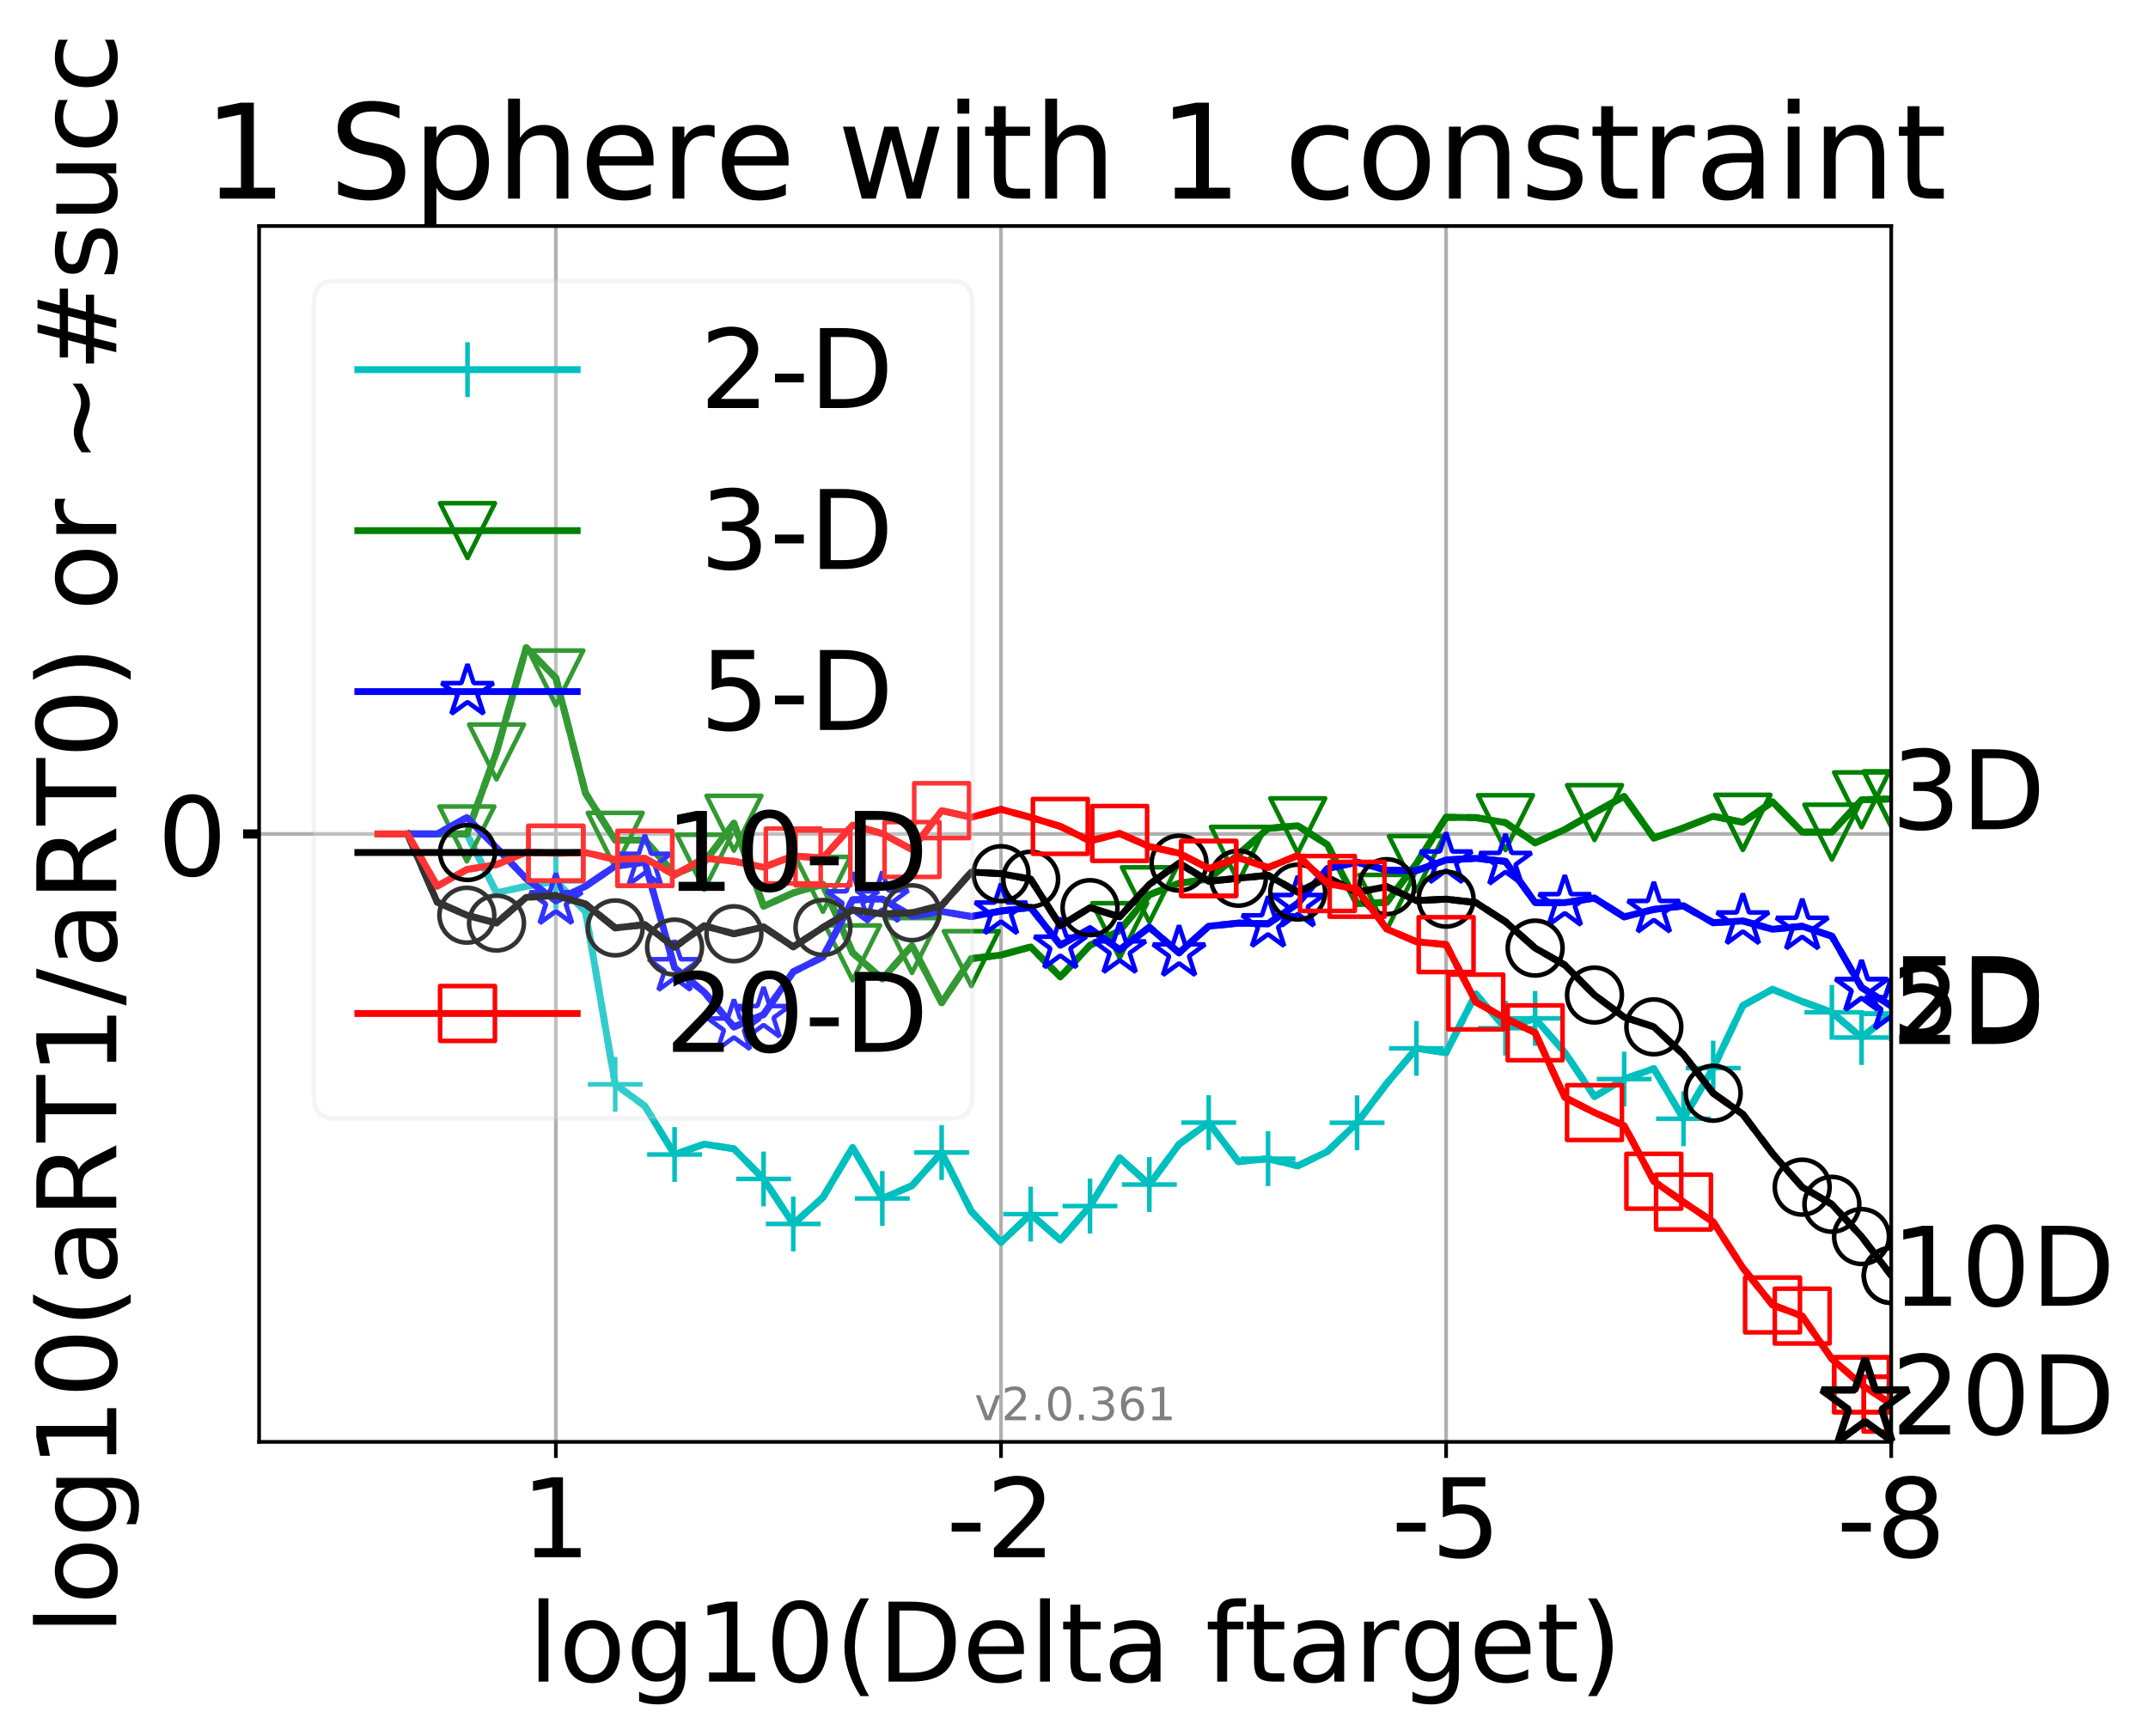 <?xml version="1.0" encoding="utf-8" standalone="no"?>
<!DOCTYPE svg PUBLIC "-//W3C//DTD SVG 1.1//EN"
  "http://www.w3.org/Graphics/SVG/1.1/DTD/svg11.dtd">
<!-- Created with matplotlib (http://matplotlib.org/) -->
<svg height="380pt" version="1.1" viewBox="0 0 470 380" width="470pt" xmlns="http://www.w3.org/2000/svg" xmlns:xlink="http://www.w3.org/1999/xlink">
 <defs>
  <style type="text/css">
*{stroke-linecap:butt;stroke-linejoin:round;}
  </style>
 </defs>
 <g id="figure_1">
  <g id="patch_1">
   <path d="M 0 380.235 
L 470.038 380.235 
L 470.038 0 
L 0 0 
z
" style="fill:#ffffff;"/>
  </g>
  <g id="axes_1">
   <g id="patch_2">
    <path d="M 56.697 315.58 
L 413.817 315.58 
L 413.817 49.468 
L 56.697 49.468 
z
" style="fill:#ffffff;"/>
   </g>
   <g id="matplotlib.axis_1">
    <g id="xtick_1">
     <g id="line2d_1">
      <path clip-path="url(#p7c7f9d901c)" d="M 413.817 315.58 
L 413.817 49.468 
" style="fill:none;stroke:#b0b0b0;stroke-linecap:square;stroke-width:0.8;"/>
     </g>
     <g id="line2d_2">
      <defs>
       <path d="M 0 0 
L 0 3.5 
" id="md291ade075" style="stroke:#000000;stroke-width:0.8;"/>
      </defs>
      <g>
       <use style="stroke:#000000;stroke-width:0.8;" x="413.817" xlink:href="#md291ade075" y="315.58"/>
      </g>
     </g>
     <g id="text_1">
      <!-- -8 -->
      <defs>
       <path d="M 4.891 31.391 
L 31.203 31.391 
L 31.203 23.391 
L 4.891 23.391 
z
" id="DejaVuSans-2d"/>
       <path d="M 31.781 34.625 
Q 24.75 34.625 20.719 30.859 
Q 16.703 27.094 16.703 20.516 
Q 16.703 13.922 20.719 10.156 
Q 24.75 6.391 31.781 6.391 
Q 38.812 6.391 42.859 10.172 
Q 46.922 13.969 46.922 20.516 
Q 46.922 27.094 42.891 30.859 
Q 38.875 34.625 31.781 34.625 
z
M 21.922 38.812 
Q 15.578 40.375 12.031 44.719 
Q 8.5 49.078 8.5 55.328 
Q 8.5 64.062 14.719 69.141 
Q 20.953 74.219 31.781 74.219 
Q 42.672 74.219 48.875 69.141 
Q 55.078 64.062 55.078 55.328 
Q 55.078 49.078 51.531 44.719 
Q 48 40.375 41.703 38.812 
Q 48.828 37.156 52.797 32.312 
Q 56.781 27.484 56.781 20.516 
Q 56.781 9.906 50.312 4.234 
Q 43.844 -1.422 31.781 -1.422 
Q 19.734 -1.422 13.25 4.234 
Q 6.781 9.906 6.781 20.516 
Q 6.781 27.484 10.781 32.312 
Q 14.797 37.156 21.922 38.812 
z
M 18.312 54.391 
Q 18.312 48.734 21.844 45.562 
Q 25.391 42.391 31.781 42.391 
Q 38.141 42.391 41.719 45.562 
Q 45.312 48.734 45.312 54.391 
Q 45.312 60.062 41.719 63.234 
Q 38.141 66.406 31.781 66.406 
Q 25.391 66.406 21.844 63.234 
Q 18.312 60.062 18.312 54.391 
z
" id="DejaVuSans-38"/>
      </defs>
      <g transform="translate(401.853 340.816)scale(0.24 -0.24)">
       <use xlink:href="#DejaVuSans-2d"/>
       <use x="36.084" xlink:href="#DejaVuSans-38"/>
      </g>
     </g>
    </g>
    <g id="xtick_2">
     <g id="line2d_3">
      <path clip-path="url(#p7c7f9d901c)" d="M 316.421 315.58 
L 316.421 49.468 
" style="fill:none;stroke:#b0b0b0;stroke-linecap:square;stroke-width:0.8;"/>
     </g>
     <g id="line2d_4">
      <g>
       <use style="stroke:#000000;stroke-width:0.8;" x="316.421" xlink:href="#md291ade075" y="315.58"/>
      </g>
     </g>
     <g id="text_2">
      <!-- -5 -->
      <defs>
       <path d="M 10.797 72.906 
L 49.516 72.906 
L 49.516 64.594 
L 19.828 64.594 
L 19.828 46.734 
Q 21.969 47.469 24.109 47.828 
Q 26.266 48.188 28.422 48.188 
Q 40.625 48.188 47.75 41.5 
Q 54.891 34.812 54.891 23.391 
Q 54.891 11.625 47.562 5.094 
Q 40.234 -1.422 26.906 -1.422 
Q 22.312 -1.422 17.547 -0.641 
Q 12.797 0.141 7.719 1.703 
L 7.719 11.625 
Q 12.109 9.234 16.797 8.062 
Q 21.484 6.891 26.703 6.891 
Q 35.156 6.891 40.078 11.328 
Q 45.016 15.766 45.016 23.391 
Q 45.016 31 40.078 35.438 
Q 35.156 39.891 26.703 39.891 
Q 22.75 39.891 18.812 39.016 
Q 14.891 38.141 10.797 36.281 
z
" id="DejaVuSans-35"/>
      </defs>
      <g transform="translate(304.457 340.816)scale(0.24 -0.24)">
       <use xlink:href="#DejaVuSans-2d"/>
       <use x="36.084" xlink:href="#DejaVuSans-35"/>
      </g>
     </g>
    </g>
    <g id="xtick_3">
     <g id="line2d_5">
      <path clip-path="url(#p7c7f9d901c)" d="M 219.025 315.58 
L 219.025 49.468 
" style="fill:none;stroke:#b0b0b0;stroke-linecap:square;stroke-width:0.8;"/>
     </g>
     <g id="line2d_6">
      <g>
       <use style="stroke:#000000;stroke-width:0.8;" x="219.025" xlink:href="#md291ade075" y="315.58"/>
      </g>
     </g>
     <g id="text_3">
      <!-- -2 -->
      <defs>
       <path d="M 19.188 8.297 
L 53.609 8.297 
L 53.609 0 
L 7.328 0 
L 7.328 8.297 
Q 12.938 14.109 22.625 23.891 
Q 32.328 33.688 34.812 36.531 
Q 39.547 41.844 41.422 45.531 
Q 43.312 49.219 43.312 52.781 
Q 43.312 58.594 39.234 62.25 
Q 35.156 65.922 28.609 65.922 
Q 23.969 65.922 18.812 64.312 
Q 13.672 62.703 7.812 59.422 
L 7.812 69.391 
Q 13.766 71.781 18.938 73 
Q 24.125 74.219 28.422 74.219 
Q 39.75 74.219 46.484 68.547 
Q 53.219 62.891 53.219 53.422 
Q 53.219 48.922 51.531 44.891 
Q 49.859 40.875 45.406 35.406 
Q 44.188 33.984 37.641 27.219 
Q 31.109 20.453 19.188 8.297 
z
" id="DejaVuSans-32"/>
      </defs>
      <g transform="translate(207.06 340.816)scale(0.24 -0.24)">
       <use xlink:href="#DejaVuSans-2d"/>
       <use x="36.084" xlink:href="#DejaVuSans-32"/>
      </g>
     </g>
    </g>
    <g id="xtick_4">
     <g id="line2d_7">
      <path clip-path="url(#p7c7f9d901c)" d="M 121.628 315.58 
L 121.628 49.468 
" style="fill:none;stroke:#b0b0b0;stroke-linecap:square;stroke-width:0.8;"/>
     </g>
     <g id="line2d_8">
      <g>
       <use style="stroke:#000000;stroke-width:0.8;" x="121.628" xlink:href="#md291ade075" y="315.58"/>
      </g>
     </g>
     <g id="text_4">
      <!-- 1 -->
      <defs>
       <path d="M 12.406 8.297 
L 28.516 8.297 
L 28.516 63.922 
L 10.984 60.406 
L 10.984 69.391 
L 28.422 72.906 
L 38.281 72.906 
L 38.281 8.297 
L 54.391 8.297 
L 54.391 0 
L 12.406 0 
z
" id="DejaVuSans-31"/>
      </defs>
      <g transform="translate(113.993 340.816)scale(0.24 -0.24)">
       <use xlink:href="#DejaVuSans-31"/>
      </g>
     </g>
    </g>
    <g id="text_5">
     <!-- log10(Delta ftarget) -->
     <defs>
      <path d="M 9.422 75.984 
L 18.406 75.984 
L 18.406 0 
L 9.422 0 
z
" id="DejaVuSans-6c"/>
      <path d="M 30.609 48.391 
Q 23.391 48.391 19.188 42.75 
Q 14.984 37.109 14.984 27.297 
Q 14.984 17.484 19.156 11.844 
Q 23.344 6.203 30.609 6.203 
Q 37.797 6.203 41.984 11.859 
Q 46.188 17.531 46.188 27.297 
Q 46.188 37.016 41.984 42.703 
Q 37.797 48.391 30.609 48.391 
z
M 30.609 56 
Q 42.328 56 49.016 48.375 
Q 55.719 40.766 55.719 27.297 
Q 55.719 13.875 49.016 6.219 
Q 42.328 -1.422 30.609 -1.422 
Q 18.844 -1.422 12.172 6.219 
Q 5.516 13.875 5.516 27.297 
Q 5.516 40.766 12.172 48.375 
Q 18.844 56 30.609 56 
z
" id="DejaVuSans-6f"/>
      <path d="M 45.406 27.984 
Q 45.406 37.75 41.375 43.109 
Q 37.359 48.484 30.078 48.484 
Q 22.859 48.484 18.828 43.109 
Q 14.797 37.75 14.797 27.984 
Q 14.797 18.266 18.828 12.891 
Q 22.859 7.516 30.078 7.516 
Q 37.359 7.516 41.375 12.891 
Q 45.406 18.266 45.406 27.984 
z
M 54.391 6.781 
Q 54.391 -7.172 48.188 -13.984 
Q 42 -20.797 29.203 -20.797 
Q 24.469 -20.797 20.266 -20.094 
Q 16.062 -19.391 12.109 -17.922 
L 12.109 -9.188 
Q 16.062 -11.328 19.922 -12.344 
Q 23.781 -13.375 27.781 -13.375 
Q 36.625 -13.375 41.016 -8.766 
Q 45.406 -4.156 45.406 5.172 
L 45.406 9.625 
Q 42.625 4.781 38.281 2.391 
Q 33.938 0 27.875 0 
Q 17.828 0 11.672 7.656 
Q 5.516 15.328 5.516 27.984 
Q 5.516 40.672 11.672 48.328 
Q 17.828 56 27.875 56 
Q 33.938 56 38.281 53.609 
Q 42.625 51.219 45.406 46.391 
L 45.406 54.688 
L 54.391 54.688 
z
" id="DejaVuSans-67"/>
      <path d="M 31.781 66.406 
Q 24.172 66.406 20.328 58.906 
Q 16.5 51.422 16.5 36.375 
Q 16.5 21.391 20.328 13.891 
Q 24.172 6.391 31.781 6.391 
Q 39.453 6.391 43.281 13.891 
Q 47.125 21.391 47.125 36.375 
Q 47.125 51.422 43.281 58.906 
Q 39.453 66.406 31.781 66.406 
z
M 31.781 74.219 
Q 44.047 74.219 50.516 64.516 
Q 56.984 54.828 56.984 36.375 
Q 56.984 17.969 50.516 8.266 
Q 44.047 -1.422 31.781 -1.422 
Q 19.531 -1.422 13.062 8.266 
Q 6.594 17.969 6.594 36.375 
Q 6.594 54.828 13.062 64.516 
Q 19.531 74.219 31.781 74.219 
z
" id="DejaVuSans-30"/>
      <path d="M 31 75.875 
Q 24.469 64.656 21.281 53.656 
Q 18.109 42.672 18.109 31.391 
Q 18.109 20.125 21.312 9.062 
Q 24.516 -2 31 -13.188 
L 23.188 -13.188 
Q 15.875 -1.703 12.234 9.375 
Q 8.594 20.453 8.594 31.391 
Q 8.594 42.281 12.203 53.312 
Q 15.828 64.359 23.188 75.875 
z
" id="DejaVuSans-28"/>
      <path d="M 19.672 64.797 
L 19.672 8.109 
L 31.594 8.109 
Q 46.688 8.109 53.688 14.938 
Q 60.688 21.781 60.688 36.531 
Q 60.688 51.172 53.688 57.984 
Q 46.688 64.797 31.594 64.797 
z
M 9.812 72.906 
L 30.078 72.906 
Q 51.266 72.906 61.172 64.094 
Q 71.094 55.281 71.094 36.531 
Q 71.094 17.672 61.125 8.828 
Q 51.172 0 30.078 0 
L 9.812 0 
z
" id="DejaVuSans-44"/>
      <path d="M 56.203 29.594 
L 56.203 25.203 
L 14.891 25.203 
Q 15.484 15.922 20.484 11.062 
Q 25.484 6.203 34.422 6.203 
Q 39.594 6.203 44.453 7.469 
Q 49.312 8.734 54.109 11.281 
L 54.109 2.781 
Q 49.266 0.734 44.188 -0.344 
Q 39.109 -1.422 33.891 -1.422 
Q 20.797 -1.422 13.156 6.188 
Q 5.516 13.812 5.516 26.812 
Q 5.516 40.234 12.766 48.109 
Q 20.016 56 32.328 56 
Q 43.359 56 49.781 48.891 
Q 56.203 41.797 56.203 29.594 
z
M 47.219 32.234 
Q 47.125 39.594 43.094 43.984 
Q 39.062 48.391 32.422 48.391 
Q 24.906 48.391 20.391 44.141 
Q 15.875 39.891 15.188 32.172 
z
" id="DejaVuSans-65"/>
      <path d="M 18.312 70.219 
L 18.312 54.688 
L 36.812 54.688 
L 36.812 47.703 
L 18.312 47.703 
L 18.312 18.016 
Q 18.312 11.328 20.141 9.422 
Q 21.969 7.516 27.594 7.516 
L 36.812 7.516 
L 36.812 0 
L 27.594 0 
Q 17.188 0 13.234 3.875 
Q 9.281 7.766 9.281 18.016 
L 9.281 47.703 
L 2.688 47.703 
L 2.688 54.688 
L 9.281 54.688 
L 9.281 70.219 
z
" id="DejaVuSans-74"/>
      <path d="M 34.281 27.484 
Q 23.391 27.484 19.188 25 
Q 14.984 22.516 14.984 16.5 
Q 14.984 11.719 18.141 8.906 
Q 21.297 6.109 26.703 6.109 
Q 34.188 6.109 38.703 11.406 
Q 43.219 16.703 43.219 25.484 
L 43.219 27.484 
z
M 52.203 31.203 
L 52.203 0 
L 43.219 0 
L 43.219 8.297 
Q 40.141 3.328 35.547 0.953 
Q 30.953 -1.422 24.312 -1.422 
Q 15.922 -1.422 10.953 3.297 
Q 6 8.016 6 15.922 
Q 6 25.141 12.172 29.828 
Q 18.359 34.516 30.609 34.516 
L 43.219 34.516 
L 43.219 35.406 
Q 43.219 41.609 39.141 45 
Q 35.062 48.391 27.688 48.391 
Q 23 48.391 18.547 47.266 
Q 14.109 46.141 10.016 43.891 
L 10.016 52.203 
Q 14.938 54.109 19.578 55.047 
Q 24.219 56 28.609 56 
Q 40.484 56 46.344 49.844 
Q 52.203 43.703 52.203 31.203 
z
" id="DejaVuSans-61"/>
      <path id="DejaVuSans-20"/>
      <path d="M 37.109 75.984 
L 37.109 68.5 
L 28.516 68.5 
Q 23.688 68.5 21.797 66.547 
Q 19.922 64.594 19.922 59.516 
L 19.922 54.688 
L 34.719 54.688 
L 34.719 47.703 
L 19.922 47.703 
L 19.922 0 
L 10.891 0 
L 10.891 47.703 
L 2.297 47.703 
L 2.297 54.688 
L 10.891 54.688 
L 10.891 58.5 
Q 10.891 67.625 15.141 71.797 
Q 19.391 75.984 28.609 75.984 
z
" id="DejaVuSans-66"/>
      <path d="M 41.109 46.297 
Q 39.594 47.172 37.812 47.578 
Q 36.031 48 33.891 48 
Q 26.266 48 22.188 43.047 
Q 18.109 38.094 18.109 28.812 
L 18.109 0 
L 9.078 0 
L 9.078 54.688 
L 18.109 54.688 
L 18.109 46.188 
Q 20.953 51.172 25.484 53.578 
Q 30.031 56 36.531 56 
Q 37.453 56 38.578 55.875 
Q 39.703 55.766 41.062 55.516 
z
" id="DejaVuSans-72"/>
      <path d="M 8.016 75.875 
L 15.828 75.875 
Q 23.141 64.359 26.781 53.312 
Q 30.422 42.281 30.422 31.391 
Q 30.422 20.453 26.781 9.375 
Q 23.141 -1.703 15.828 -13.188 
L 8.016 -13.188 
Q 14.5 -2 17.703 9.062 
Q 20.906 20.125 20.906 31.391 
Q 20.906 42.672 17.703 53.656 
Q 14.5 64.656 8.016 75.875 
z
" id="DejaVuSans-29"/>
     </defs>
     <g transform="translate(115.582 368.043)scale(0.24 -0.24)">
      <use xlink:href="#DejaVuSans-6c"/>
      <use x="27.783" xlink:href="#DejaVuSans-6f"/>
      <use x="88.965" xlink:href="#DejaVuSans-67"/>
      <use x="152.441" xlink:href="#DejaVuSans-31"/>
      <use x="216.064" xlink:href="#DejaVuSans-30"/>
      <use x="279.688" xlink:href="#DejaVuSans-28"/>
      <use x="318.701" xlink:href="#DejaVuSans-44"/>
      <use x="395.703" xlink:href="#DejaVuSans-65"/>
      <use x="457.227" xlink:href="#DejaVuSans-6c"/>
      <use x="485.01" xlink:href="#DejaVuSans-74"/>
      <use x="524.219" xlink:href="#DejaVuSans-61"/>
      <use x="585.498" xlink:href="#DejaVuSans-20"/>
      <use x="617.285" xlink:href="#DejaVuSans-66"/>
      <use x="652.475" xlink:href="#DejaVuSans-74"/>
      <use x="691.684" xlink:href="#DejaVuSans-61"/>
      <use x="752.963" xlink:href="#DejaVuSans-72"/>
      <use x="794.061" xlink:href="#DejaVuSans-67"/>
      <use x="857.537" xlink:href="#DejaVuSans-65"/>
      <use x="919.061" xlink:href="#DejaVuSans-74"/>
      <use x="958.27" xlink:href="#DejaVuSans-29"/>
     </g>
    </g>
   </g>
   <g id="matplotlib.axis_2">
    <g id="ytick_1">
     <g id="line2d_9">
      <path clip-path="url(#p7c7f9d901c)" d="M 56.697 182.524 
L 413.817 182.524 
" style="fill:none;stroke:#b0b0b0;stroke-linecap:square;stroke-width:0.8;"/>
     </g>
     <g id="line2d_10">
      <defs>
       <path d="M 0 0 
L -3.5 0 
" id="m29521ce390" style="stroke:#000000;stroke-width:2;"/>
      </defs>
      <g>
       <use style="stroke:#000000;stroke-width:2;" x="56.697" xlink:href="#m29521ce390" y="182.524"/>
      </g>
     </g>
     <g id="text_6">
      <!-- 0 -->
      <g transform="translate(34.428 191.642)scale(0.24 -0.24)">
       <use xlink:href="#DejaVuSans-30"/>
      </g>
     </g>
    </g>
    <g id="text_7">
     <!-- log10(aRT1/aRT0) or ~#succ -->
     <defs>
      <path d="M 44.391 34.188 
Q 47.562 33.109 50.562 29.594 
Q 53.562 26.078 56.594 19.922 
L 66.609 0 
L 56 0 
L 46.688 18.703 
Q 43.062 26.031 39.672 28.422 
Q 36.281 30.812 30.422 30.812 
L 19.672 30.812 
L 19.672 0 
L 9.812 0 
L 9.812 72.906 
L 32.078 72.906 
Q 44.578 72.906 50.734 67.672 
Q 56.891 62.453 56.891 51.906 
Q 56.891 45.016 53.688 40.469 
Q 50.484 35.938 44.391 34.188 
z
M 19.672 64.797 
L 19.672 38.922 
L 32.078 38.922 
Q 39.203 38.922 42.844 42.219 
Q 46.484 45.516 46.484 51.906 
Q 46.484 58.297 42.844 61.547 
Q 39.203 64.797 32.078 64.797 
z
" id="DejaVuSans-52"/>
      <path d="M -0.297 72.906 
L 61.375 72.906 
L 61.375 64.594 
L 35.5 64.594 
L 35.5 0 
L 25.594 0 
L 25.594 64.594 
L -0.297 64.594 
z
" id="DejaVuSans-54"/>
      <path d="M 25.391 72.906 
L 33.688 72.906 
L 8.297 -9.281 
L 0 -9.281 
z
" id="DejaVuSans-2f"/>
      <path d="M 73.188 39.891 
L 73.188 31.203 
Q 68.062 27.344 63.688 25.688 
Q 59.328 24.031 54.594 24.031 
Q 49.219 24.031 42.094 26.906 
Q 41.547 27.094 41.312 27.203 
Q 40.969 27.344 40.234 27.594 
Q 32.672 30.609 28.078 30.609 
Q 23.781 30.609 19.578 28.734 
Q 15.375 26.859 10.594 22.797 
L 10.594 31.5 
Q 15.719 35.359 20.094 37.031 
Q 24.469 38.719 29.203 38.719 
Q 34.578 38.719 41.75 35.797 
Q 42.234 35.594 42.484 35.5 
Q 42.875 35.359 43.562 35.109 
Q 51.125 32.078 55.719 32.078 
Q 59.906 32.078 64.031 33.938 
Q 68.172 35.797 73.188 39.891 
z
" id="DejaVuSans-7e"/>
      <path d="M 51.125 44 
L 36.922 44 
L 32.812 27.688 
L 47.125 27.688 
z
M 43.797 71.781 
L 38.719 51.516 
L 52.984 51.516 
L 58.109 71.781 
L 65.922 71.781 
L 60.891 51.516 
L 76.125 51.516 
L 76.125 44 
L 58.984 44 
L 54.984 27.688 
L 70.516 27.688 
L 70.516 20.219 
L 53.078 20.219 
L 48 0 
L 40.188 0 
L 45.219 20.219 
L 30.906 20.219 
L 25.875 0 
L 18.016 0 
L 23.094 20.219 
L 7.719 20.219 
L 7.719 27.688 
L 24.906 27.688 
L 29 44 
L 13.281 44 
L 13.281 51.516 
L 30.906 51.516 
L 35.891 71.781 
z
" id="DejaVuSans-23"/>
      <path d="M 44.281 53.078 
L 44.281 44.578 
Q 40.484 46.531 36.375 47.5 
Q 32.281 48.484 27.875 48.484 
Q 21.188 48.484 17.844 46.438 
Q 14.5 44.391 14.5 40.281 
Q 14.5 37.156 16.891 35.375 
Q 19.281 33.594 26.516 31.984 
L 29.594 31.297 
Q 39.156 29.25 43.188 25.516 
Q 47.219 21.781 47.219 15.094 
Q 47.219 7.469 41.188 3.016 
Q 35.156 -1.422 24.609 -1.422 
Q 20.219 -1.422 15.453 -0.562 
Q 10.688 0.297 5.422 2 
L 5.422 11.281 
Q 10.406 8.688 15.234 7.391 
Q 20.062 6.109 24.812 6.109 
Q 31.156 6.109 34.562 8.281 
Q 37.984 10.453 37.984 14.406 
Q 37.984 18.062 35.516 20.016 
Q 33.062 21.969 24.703 23.781 
L 21.578 24.516 
Q 13.234 26.266 9.516 29.906 
Q 5.812 33.547 5.812 39.891 
Q 5.812 47.609 11.281 51.797 
Q 16.75 56 26.812 56 
Q 31.781 56 36.172 55.266 
Q 40.578 54.547 44.281 53.078 
z
" id="DejaVuSans-73"/>
      <path d="M 8.5 21.578 
L 8.5 54.688 
L 17.484 54.688 
L 17.484 21.922 
Q 17.484 14.156 20.5 10.266 
Q 23.531 6.391 29.594 6.391 
Q 36.859 6.391 41.078 11.031 
Q 45.312 15.672 45.312 23.688 
L 45.312 54.688 
L 54.297 54.688 
L 54.297 0 
L 45.312 0 
L 45.312 8.406 
Q 42.047 3.422 37.719 1 
Q 33.406 -1.422 27.688 -1.422 
Q 18.266 -1.422 13.375 4.438 
Q 8.5 10.297 8.5 21.578 
z
M 31.109 56 
z
" id="DejaVuSans-75"/>
      <path d="M 48.781 52.594 
L 48.781 44.188 
Q 44.969 46.297 41.141 47.344 
Q 37.312 48.391 33.406 48.391 
Q 24.656 48.391 19.812 42.844 
Q 14.984 37.312 14.984 27.297 
Q 14.984 17.281 19.812 11.734 
Q 24.656 6.203 33.406 6.203 
Q 37.312 6.203 41.141 7.25 
Q 44.969 8.297 48.781 10.406 
L 48.781 2.094 
Q 45.016 0.344 40.984 -0.531 
Q 36.969 -1.422 32.422 -1.422 
Q 20.062 -1.422 12.781 6.344 
Q 5.516 14.109 5.516 27.297 
Q 5.516 40.672 12.859 48.328 
Q 20.219 56 33.016 56 
Q 37.156 56 41.109 55.141 
Q 45.062 54.297 48.781 52.594 
z
" id="DejaVuSans-63"/>
     </defs>
     <g transform="translate(25.436 357.848)rotate(-90)scale(0.24 -0.24)">
      <use xlink:href="#DejaVuSans-6c"/>
      <use x="27.783" xlink:href="#DejaVuSans-6f"/>
      <use x="88.965" xlink:href="#DejaVuSans-67"/>
      <use x="152.441" xlink:href="#DejaVuSans-31"/>
      <use x="216.064" xlink:href="#DejaVuSans-30"/>
      <use x="279.688" xlink:href="#DejaVuSans-28"/>
      <use x="318.701" xlink:href="#DejaVuSans-61"/>
      <use x="379.98" xlink:href="#DejaVuSans-52"/>
      <use x="449.354" xlink:href="#DejaVuSans-54"/>
      <use x="510.438" xlink:href="#DejaVuSans-31"/>
      <use x="574.061" xlink:href="#DejaVuSans-2f"/>
      <use x="607.752" xlink:href="#DejaVuSans-61"/>
      <use x="669.031" xlink:href="#DejaVuSans-52"/>
      <use x="738.404" xlink:href="#DejaVuSans-54"/>
      <use x="799.488" xlink:href="#DejaVuSans-30"/>
      <use x="863.111" xlink:href="#DejaVuSans-29"/>
      <use x="902.125" xlink:href="#DejaVuSans-20"/>
      <use x="933.912" xlink:href="#DejaVuSans-6f"/>
      <use x="995.094" xlink:href="#DejaVuSans-72"/>
      <use x="1036.207" xlink:href="#DejaVuSans-20"/>
      <use x="1067.994" xlink:href="#DejaVuSans-7e"/>
      <use x="1151.783" xlink:href="#DejaVuSans-23"/>
      <use x="1235.572" xlink:href="#DejaVuSans-73"/>
      <use x="1287.672" xlink:href="#DejaVuSans-75"/>
      <use x="1351.051" xlink:href="#DejaVuSans-63"/>
      <use x="1406.031" xlink:href="#DejaVuSans-63"/>
     </g>
    </g>
   </g>
   <g id="line2d_11">
    <path clip-path="url(#p7c7f9d901c)" d="M 95.656 182.524 
L 102.149 182.524 
L 108.642 195.382 
L 115.135 193.976 
L 121.628 192.847 
L 128.121 199.57 
L 134.615 237.317 
L 141.108 242.076 
L 147.601 252.679 
L 154.094 250.412 
L 160.587 251.432 
L 167.08 258.027 
L 173.573 267.878 
L 180.066 262.063 
L 186.559 251.124 
L 193.052 262.305 
L 199.546 259.501 
L 206.039 252.247 
L 212.532 265.132 
L 219.025 271.904 
L 225.518 265.725 
L 232.011 271.406 
L 238.504 263.959 
L 244.997 253.398 
L 251.49 259.253 
L 257.983 250.441 
L 264.476 245.697 
L 270.969 254.251 
L 277.463 253.597 
L 283.956 255.17 
L 290.449 252.028 
L 296.942 245.733 
L 303.435 237.135 
L 309.928 229.451 
L 316.421 230.387 
L 322.914 217.539 
L 329.407 225.03 
L 335.9 222.89 
L 342.394 230.333 
L 348.887 239.996 
L 355.38 236.169 
L 361.873 233.878 
L 368.366 244.856 
L 374.859 233.771 
L 381.352 220.085 
L 387.845 216.522 
L 394.338 219.198 
L 400.831 221.557 
L 407.324 227.074 
L 413.817 221.868 
" style="fill:none;stroke:#00bfbf;stroke-dasharray:5.55,2.4;stroke-dashoffset:0;stroke-width:1.5;"/>
   </g>
   <g id="line2d_12">
    <defs>
     <path d="M -6 0 
L 6 0 
M 0 6 
L 0 -6 
" id="m51bed152c7" style="stroke:#00bfbf;"/>
    </defs>
    <g clip-path="url(#p7c7f9d901c)">
     <use style="fill:none;stroke:#00bfbf;" x="121.628" xlink:href="#m51bed152c7" y="192.847"/>
     <use style="fill:none;stroke:#00bfbf;" x="147.601" xlink:href="#m51bed152c7" y="252.679"/>
     <use style="fill:none;stroke:#00bfbf;" x="173.573" xlink:href="#m51bed152c7" y="267.878"/>
     <use style="fill:none;stroke:#00bfbf;" x="206.039" xlink:href="#m51bed152c7" y="252.247"/>
     <use style="fill:none;stroke:#00bfbf;" x="238.504" xlink:href="#m51bed152c7" y="263.959"/>
     <use style="fill:none;stroke:#00bfbf;" x="264.476" xlink:href="#m51bed152c7" y="245.697"/>
     <use style="fill:none;stroke:#00bfbf;" x="296.942" xlink:href="#m51bed152c7" y="245.733"/>
     <use style="fill:none;stroke:#00bfbf;" x="329.407" xlink:href="#m51bed152c7" y="225.03"/>
     <use style="fill:none;stroke:#00bfbf;" x="355.38" xlink:href="#m51bed152c7" y="236.169"/>
     <use style="fill:none;stroke:#00bfbf;" x="374.859" xlink:href="#m51bed152c7" y="233.771"/>
     <use style="fill:none;stroke:#00bfbf;" x="407.324" xlink:href="#m51bed152c7" y="227.074"/>
     <use style="fill:none;stroke:#00bfbf;" x="413.817" xlink:href="#m51bed152c7" y="221.868"/>
    </g>
   </g>
   <g id="line2d_13"/>
   <g id="line2d_14">
    <path clip-path="url(#p7c7f9d901c)" d="M 95.656 182.524 
L 102.149 182.524 
L 108.642 195.382 
L 115.135 193.976 
L 121.628 192.847 
L 128.121 199.57 
L 134.615 237.317 
L 141.108 242.076 
L 147.601 252.679 
L 154.094 250.412 
L 160.587 251.432 
L 167.08 258.027 
L 173.573 267.878 
L 180.066 262.063 
L 186.559 251.124 
L 193.052 262.305 
L 199.546 259.501 
L 206.039 252.247 
L 212.532 265.132 
L 219.025 271.904 
L 225.518 265.725 
L 232.011 271.406 
L 238.504 263.959 
L 244.997 253.398 
L 251.49 259.253 
L 257.983 250.441 
L 264.476 245.697 
L 270.969 254.251 
L 277.463 253.597 
L 283.956 255.17 
L 290.449 252.028 
L 296.942 245.733 
L 303.435 237.135 
L 309.928 229.451 
L 316.421 230.387 
L 322.914 217.539 
L 329.407 225.03 
L 335.9 222.89 
L 342.394 230.333 
L 348.887 239.996 
L 355.38 236.169 
L 361.873 233.878 
L 368.366 244.856 
L 374.859 233.771 
L 381.352 220.085 
L 387.845 216.522 
L 394.338 219.198 
L 400.831 221.557 
L 407.324 227.074 
L 413.817 221.868 
" style="fill:none;stroke:#00bfbf;stroke-linecap:square;stroke-width:1.5;"/>
   </g>
   <g id="line2d_15">
    <g clip-path="url(#p7c7f9d901c)">
     <use style="fill:none;stroke:#00bfbf;" x="121.628" xlink:href="#m51bed152c7" y="192.847"/>
     <use style="fill:none;stroke:#00bfbf;" x="134.615" xlink:href="#m51bed152c7" y="237.317"/>
     <use style="fill:none;stroke:#00bfbf;" x="167.08" xlink:href="#m51bed152c7" y="258.027"/>
     <use style="fill:none;stroke:#00bfbf;" x="193.052" xlink:href="#m51bed152c7" y="262.305"/>
     <use style="fill:none;stroke:#00bfbf;" x="225.518" xlink:href="#m51bed152c7" y="265.725"/>
     <use style="fill:none;stroke:#00bfbf;" x="251.49" xlink:href="#m51bed152c7" y="259.253"/>
     <use style="fill:none;stroke:#00bfbf;" x="277.463" xlink:href="#m51bed152c7" y="253.597"/>
     <use style="fill:none;stroke:#00bfbf;" x="309.928" xlink:href="#m51bed152c7" y="229.451"/>
     <use style="fill:none;stroke:#00bfbf;" x="335.9" xlink:href="#m51bed152c7" y="222.89"/>
     <use style="fill:none;stroke:#00bfbf;" x="368.366" xlink:href="#m51bed152c7" y="244.856"/>
     <use style="fill:none;stroke:#00bfbf;" x="400.831" xlink:href="#m51bed152c7" y="221.557"/>
     <use style="fill:none;stroke:#00bfbf;" x="413.817" xlink:href="#m51bed152c7" y="221.868"/>
    </g>
   </g>
   <g id="line2d_16">
    <path clip-path="url(#p7c7f9d901c)" d="M 89.163 182.524 
L 95.656 182.524 
L 102.149 182.524 
L 108.642 164.572 
L 115.135 141.767 
L 121.628 148.374 
L 128.121 173.622 
L 134.615 183.909 
L 141.108 183.839 
L 147.601 191.324 
L 154.094 188.703 
L 160.587 180.175 
L 167.08 198.36 
L 173.573 195.42 
L 180.066 193.553 
L 186.559 208.537 
L 193.052 214.245 
L 199.546 206.932 
L 206.039 219.462 
L 212.532 209.806 
L 219.025 209.024 
L 225.518 207.254 
L 232.011 213.81 
L 238.504 206.888 
L 244.997 203.677 
L 251.49 195.825 
L 257.983 193.322 
L 264.476 192.401 
L 270.969 186.981 
L 277.463 181.308 
L 283.956 180.72 
L 290.449 184.865 
L 296.942 197.782 
L 303.435 197.482 
L 309.928 188.99 
L 316.421 178.878 
L 322.914 178.944 
L 329.407 180.046 
L 335.9 184.475 
L 342.394 181.554 
L 348.887 177.838 
L 355.38 174.289 
L 361.873 183.42 
L 368.366 181.202 
L 374.859 178.646 
L 381.352 179.982 
L 387.845 175.465 
L 394.338 182.122 
L 400.831 182.125 
L 407.324 175.049 
L 413.817 174.866 
" style="fill:none;stroke:#008000;stroke-dasharray:5.55,2.4;stroke-dashoffset:0;stroke-width:1.5;"/>
   </g>
   <g id="line2d_17">
    <defs>
     <path d="M -0 6 
L 6 -6 
L -6 -6 
z
" id="ma1c3136535" style="stroke:#008000;stroke-linejoin:miter;"/>
    </defs>
    <g clip-path="url(#p7c7f9d901c)">
     <use style="fill:none;stroke:#008000;stroke-linejoin:miter;" x="102.149" xlink:href="#ma1c3136535" y="182.524"/>
     <use style="fill:none;stroke:#008000;stroke-linejoin:miter;" x="121.628" xlink:href="#ma1c3136535" y="148.374"/>
     <use style="fill:none;stroke:#008000;stroke-linejoin:miter;" x="154.094" xlink:href="#ma1c3136535" y="188.703"/>
     <use style="fill:none;stroke:#008000;stroke-linejoin:miter;" x="180.066" xlink:href="#ma1c3136535" y="193.553"/>
     <use style="fill:none;stroke:#008000;stroke-linejoin:miter;" x="199.546" xlink:href="#ma1c3136535" y="206.932"/>
     <use style="fill:none;stroke:#008000;stroke-linejoin:miter;" x="244.997" xlink:href="#ma1c3136535" y="203.677"/>
     <use style="fill:none;stroke:#008000;stroke-linejoin:miter;" x="270.969" xlink:href="#ma1c3136535" y="186.981"/>
     <use style="fill:none;stroke:#008000;stroke-linejoin:miter;" x="303.435" xlink:href="#ma1c3136535" y="197.482"/>
     <use style="fill:none;stroke:#008000;stroke-linejoin:miter;" x="329.407" xlink:href="#ma1c3136535" y="180.046"/>
     <use style="fill:none;stroke:#008000;stroke-linejoin:miter;" x="381.352" xlink:href="#ma1c3136535" y="179.982"/>
     <use style="fill:none;stroke:#008000;stroke-linejoin:miter;" x="400.831" xlink:href="#ma1c3136535" y="182.125"/>
     <use style="fill:none;stroke:#008000;stroke-linejoin:miter;" x="413.817" xlink:href="#ma1c3136535" y="174.866"/>
    </g>
   </g>
   <g id="line2d_18"/>
   <g id="line2d_19">
    <path clip-path="url(#p7c7f9d901c)" d="M 89.163 182.524 
L 95.656 182.524 
L 102.149 182.524 
L 108.642 164.572 
L 115.135 141.767 
L 121.628 148.374 
L 128.121 173.622 
L 134.615 183.909 
L 141.108 183.839 
L 147.601 191.324 
L 154.094 188.703 
L 160.587 180.175 
L 167.08 198.36 
L 173.573 195.42 
L 180.066 193.553 
L 186.559 208.537 
L 193.052 214.245 
L 199.546 206.932 
L 206.039 219.462 
L 212.532 209.806 
L 219.025 209.024 
L 225.518 207.254 
L 232.011 213.81 
L 238.504 206.888 
L 244.997 203.677 
L 251.49 195.825 
L 257.983 193.322 
L 264.476 192.401 
L 270.969 186.981 
L 277.463 181.308 
L 283.956 180.72 
L 290.449 184.865 
L 296.942 197.782 
L 303.435 197.482 
L 309.928 188.99 
L 316.421 178.878 
L 322.914 178.944 
L 329.407 180.046 
L 335.9 184.475 
L 342.394 181.554 
L 348.887 177.838 
L 355.38 174.289 
L 361.873 183.42 
L 368.366 181.202 
L 374.859 178.646 
L 381.352 179.982 
L 387.845 175.465 
L 394.338 182.122 
L 400.831 182.125 
L 407.324 175.049 
L 413.817 174.866 
" style="fill:none;stroke:#008000;stroke-linecap:square;stroke-width:1.5;"/>
   </g>
   <g id="line2d_20">
    <g clip-path="url(#p7c7f9d901c)">
     <use style="fill:none;stroke:#008000;stroke-linejoin:miter;" x="108.642" xlink:href="#ma1c3136535" y="164.572"/>
     <use style="fill:none;stroke:#008000;stroke-linejoin:miter;" x="134.615" xlink:href="#ma1c3136535" y="183.909"/>
     <use style="fill:none;stroke:#008000;stroke-linejoin:miter;" x="160.587" xlink:href="#ma1c3136535" y="180.175"/>
     <use style="fill:none;stroke:#008000;stroke-linejoin:miter;" x="186.559" xlink:href="#ma1c3136535" y="208.537"/>
     <use style="fill:none;stroke:#008000;stroke-linejoin:miter;" x="212.532" xlink:href="#ma1c3136535" y="209.806"/>
     <use style="fill:none;stroke:#008000;stroke-linejoin:miter;" x="251.49" xlink:href="#ma1c3136535" y="195.825"/>
     <use style="fill:none;stroke:#008000;stroke-linejoin:miter;" x="283.956" xlink:href="#ma1c3136535" y="180.72"/>
     <use style="fill:none;stroke:#008000;stroke-linejoin:miter;" x="309.928" xlink:href="#ma1c3136535" y="188.99"/>
     <use style="fill:none;stroke:#008000;stroke-linejoin:miter;" x="348.887" xlink:href="#ma1c3136535" y="177.838"/>
     <use style="fill:none;stroke:#008000;stroke-linejoin:miter;" x="381.352" xlink:href="#ma1c3136535" y="179.982"/>
     <use style="fill:none;stroke:#008000;stroke-linejoin:miter;" x="407.324" xlink:href="#ma1c3136535" y="175.049"/>
     <use style="fill:none;stroke:#008000;stroke-linejoin:miter;" x="413.817" xlink:href="#ma1c3136535" y="174.866"/>
    </g>
   </g>
   <g id="line2d_21">
    <path clip-path="url(#p7c7f9d901c)" d="M 89.163 182.524 
L 95.656 182.524 
L 102.149 178.931 
L 108.642 185.536 
L 115.135 192.296 
L 121.628 197.154 
L 128.121 193.953 
L 134.615 189.557 
L 141.108 188.717 
L 147.601 211.802 
L 154.094 217.148 
L 160.587 224.759 
L 167.08 222.037 
L 173.573 212.689 
L 180.066 209.445 
L 186.559 196.936 
L 193.052 196.761 
L 199.546 200.518 
L 206.039 199.485 
L 212.532 200.596 
L 219.025 199.389 
L 225.518 198.611 
L 232.011 206.857 
L 238.504 203.271 
L 244.997 207.882 
L 251.49 202.936 
L 257.983 208.547 
L 264.476 202.718 
L 270.969 202.037 
L 277.463 202.181 
L 283.956 197.736 
L 290.449 190.111 
L 296.942 188.702 
L 303.435 190.453 
L 309.928 190.559 
L 316.421 188.213 
L 322.914 187.862 
L 329.407 188.533 
L 335.9 197.545 
L 342.394 197.553 
L 348.887 196.563 
L 355.38 200.67 
L 361.873 199.043 
L 368.366 198.257 
L 374.859 201.953 
L 381.352 201.564 
L 387.845 203.38 
L 394.338 202.728 
L 400.831 204.895 
L 407.324 216.134 
L 413.817 220.15 
" style="fill:none;stroke:#0000ff;stroke-dasharray:5.55,2.4;stroke-dashoffset:0;stroke-width:1.5;"/>
   </g>
   <g id="line2d_22">
    <defs>
     <path d="M 0 -6 
L -1.347 -1.854 
L -5.706 -1.854 
L -2.18 0.708 
L -3.527 4.854 
L -0 2.292 
L 3.527 4.854 
L 2.18 0.708 
L 5.706 -1.854 
L 1.347 -1.854 
z
" id="m4a6d9dcd99" style="stroke:#0000ff;stroke-linejoin:bevel;"/>
    </defs>
    <g clip-path="url(#p7c7f9d901c)">
     <use style="fill:none;stroke:#0000ff;stroke-linejoin:bevel;" x="121.628" xlink:href="#m4a6d9dcd99" y="197.154"/>
     <use style="fill:none;stroke:#0000ff;stroke-linejoin:bevel;" x="141.108" xlink:href="#m4a6d9dcd99" y="188.717"/>
     <use style="fill:none;stroke:#0000ff;stroke-linejoin:bevel;" x="160.587" xlink:href="#m4a6d9dcd99" y="224.759"/>
     <use style="fill:none;stroke:#0000ff;stroke-linejoin:bevel;" x="186.559" xlink:href="#m4a6d9dcd99" y="196.936"/>
     <use style="fill:none;stroke:#0000ff;stroke-linejoin:bevel;" x="219.025" xlink:href="#m4a6d9dcd99" y="199.389"/>
     <use style="fill:none;stroke:#0000ff;stroke-linejoin:bevel;" x="244.997" xlink:href="#m4a6d9dcd99" y="207.882"/>
     <use style="fill:none;stroke:#0000ff;stroke-linejoin:bevel;" x="277.463" xlink:href="#m4a6d9dcd99" y="202.181"/>
     <use style="fill:none;stroke:#0000ff;stroke-linejoin:bevel;" x="316.421" xlink:href="#m4a6d9dcd99" y="188.213"/>
     <use style="fill:none;stroke:#0000ff;stroke-linejoin:bevel;" x="342.394" xlink:href="#m4a6d9dcd99" y="197.553"/>
     <use style="fill:none;stroke:#0000ff;stroke-linejoin:bevel;" x="381.352" xlink:href="#m4a6d9dcd99" y="201.564"/>
     <use style="fill:none;stroke:#0000ff;stroke-linejoin:bevel;" x="407.324" xlink:href="#m4a6d9dcd99" y="216.134"/>
     <use style="fill:none;stroke:#0000ff;stroke-linejoin:bevel;" x="413.817" xlink:href="#m4a6d9dcd99" y="220.15"/>
    </g>
   </g>
   <g id="line2d_23"/>
   <g id="line2d_24">
    <path clip-path="url(#p7c7f9d901c)" d="M 89.163 182.524 
L 95.656 182.524 
L 102.149 178.931 
L 108.642 185.536 
L 115.135 192.296 
L 121.628 197.154 
L 128.121 193.953 
L 134.615 189.557 
L 141.108 188.717 
L 147.601 211.802 
L 154.094 217.148 
L 160.587 224.759 
L 167.08 222.037 
L 173.573 212.689 
L 180.066 209.445 
L 186.559 196.936 
L 193.052 196.761 
L 199.546 200.518 
L 206.039 199.485 
L 212.532 200.596 
L 219.025 199.389 
L 225.518 198.611 
L 232.011 206.857 
L 238.504 203.271 
L 244.997 207.882 
L 251.49 202.936 
L 257.983 208.547 
L 264.476 202.718 
L 270.969 202.037 
L 277.463 202.181 
L 283.956 197.736 
L 290.449 190.111 
L 296.942 188.702 
L 303.435 190.453 
L 309.928 190.559 
L 316.421 188.213 
L 322.914 187.862 
L 329.407 188.533 
L 335.9 197.545 
L 342.394 197.553 
L 348.887 196.563 
L 355.38 200.67 
L 361.873 199.043 
L 368.366 198.257 
L 374.859 201.953 
L 381.352 201.564 
L 387.845 203.38 
L 394.338 202.728 
L 400.831 204.895 
L 407.324 216.134 
L 413.817 220.15 
" style="fill:none;stroke:#0000ff;stroke-linecap:square;stroke-width:1.5;"/>
   </g>
   <g id="line2d_25">
    <g clip-path="url(#p7c7f9d901c)">
     <use style="fill:none;stroke:#0000ff;stroke-linejoin:bevel;" x="121.628" xlink:href="#m4a6d9dcd99" y="197.154"/>
     <use style="fill:none;stroke:#0000ff;stroke-linejoin:bevel;" x="147.601" xlink:href="#m4a6d9dcd99" y="211.802"/>
     <use style="fill:none;stroke:#0000ff;stroke-linejoin:bevel;" x="167.08" xlink:href="#m4a6d9dcd99" y="222.037"/>
     <use style="fill:none;stroke:#0000ff;stroke-linejoin:bevel;" x="193.052" xlink:href="#m4a6d9dcd99" y="196.761"/>
     <use style="fill:none;stroke:#0000ff;stroke-linejoin:bevel;" x="232.011" xlink:href="#m4a6d9dcd99" y="206.857"/>
     <use style="fill:none;stroke:#0000ff;stroke-linejoin:bevel;" x="257.983" xlink:href="#m4a6d9dcd99" y="208.547"/>
     <use style="fill:none;stroke:#0000ff;stroke-linejoin:bevel;" x="283.956" xlink:href="#m4a6d9dcd99" y="197.736"/>
     <use style="fill:none;stroke:#0000ff;stroke-linejoin:bevel;" x="329.407" xlink:href="#m4a6d9dcd99" y="188.533"/>
     <use style="fill:none;stroke:#0000ff;stroke-linejoin:bevel;" x="361.873" xlink:href="#m4a6d9dcd99" y="199.043"/>
     <use style="fill:none;stroke:#0000ff;stroke-linejoin:bevel;" x="394.338" xlink:href="#m4a6d9dcd99" y="202.728"/>
     <use style="fill:none;stroke:#0000ff;stroke-linejoin:bevel;" x="407.324" xlink:href="#m4a6d9dcd99" y="216.134"/>
     <use style="fill:none;stroke:#0000ff;stroke-linejoin:bevel;" x="413.817" xlink:href="#m4a6d9dcd99" y="220.15"/>
    </g>
   </g>
   <g id="line2d_26">
    <path clip-path="url(#p7c7f9d901c)" d="M 89.163 182.524 
L 95.656 197.439 
L 102.149 200.306 
L 108.642 202.033 
L 115.135 196.401 
L 121.628 195.985 
L 128.121 197.861 
L 134.615 203.084 
L 141.108 202.385 
L 147.601 207.284 
L 154.094 202.624 
L 160.587 204.367 
L 167.08 202.875 
L 173.573 207.234 
L 180.066 202.988 
L 186.559 199.149 
L 193.052 200.05 
L 199.546 199.771 
L 206.039 198.181 
L 212.532 190.871 
L 219.025 191.219 
L 225.518 192.413 
L 232.011 202.636 
L 238.504 198.655 
L 244.997 200.671 
L 251.49 193.558 
L 257.983 188.909 
L 264.476 192.885 
L 270.969 192.217 
L 277.463 191.567 
L 283.956 195.246 
L 290.449 192.071 
L 296.942 195.284 
L 303.435 194.056 
L 309.928 197.108 
L 316.421 196.792 
L 322.914 197.532 
L 329.407 201.729 
L 335.9 207.505 
L 342.394 211.209 
L 348.887 217.778 
L 355.38 222.615 
L 361.873 224.74 
L 368.366 230.81 
L 374.859 239.269 
L 381.352 243.874 
L 387.845 252.47 
L 394.338 259.826 
L 400.831 263.577 
L 407.324 270.639 
L 413.817 279.16 
" style="fill:none;stroke:#000000;stroke-dasharray:5.55,2.4;stroke-dashoffset:0;stroke-width:1.5;"/>
   </g>
   <g id="line2d_27">
    <defs>
     <path d="M 0 6 
C 1.591 6 3.117 5.368 4.243 4.243 
C 5.368 3.117 6 1.591 6 0 
C 6 -1.591 5.368 -3.117 4.243 -4.243 
C 3.117 -5.368 1.591 -6 0 -6 
C -1.591 -6 -3.117 -5.368 -4.243 -4.243 
C -5.368 -3.117 -6 -1.591 -6 0 
C -6 1.591 -5.368 3.117 -4.243 4.243 
C -3.117 5.368 -1.591 6 0 6 
z
" id="ma78f3daec6" style="stroke:#000000;"/>
    </defs>
    <g clip-path="url(#p7c7f9d901c)">
     <use style="fill:none;stroke:#000000;" x="108.642" xlink:href="#ma78f3daec6" y="202.033"/>
     <use style="fill:none;stroke:#000000;" x="147.601" xlink:href="#ma78f3daec6" y="207.284"/>
     <use style="fill:none;stroke:#000000;" x="180.066" xlink:href="#ma78f3daec6" y="202.988"/>
     <use style="fill:none;stroke:#000000;" x="219.025" xlink:href="#ma78f3daec6" y="191.219"/>
     <use style="fill:none;stroke:#000000;" x="238.504" xlink:href="#ma78f3daec6" y="198.655"/>
     <use style="fill:none;stroke:#000000;" x="270.969" xlink:href="#ma78f3daec6" y="192.217"/>
     <use style="fill:none;stroke:#000000;" x="303.435" xlink:href="#ma78f3daec6" y="194.056"/>
     <use style="fill:none;stroke:#000000;" x="335.9" xlink:href="#ma78f3daec6" y="207.505"/>
     <use style="fill:none;stroke:#000000;" x="361.873" xlink:href="#ma78f3daec6" y="224.74"/>
     <use style="fill:none;stroke:#000000;" x="394.338" xlink:href="#ma78f3daec6" y="259.826"/>
     <use style="fill:none;stroke:#000000;" x="407.324" xlink:href="#ma78f3daec6" y="270.639"/>
     <use style="fill:none;stroke:#000000;" x="413.817" xlink:href="#ma78f3daec6" y="279.16"/>
    </g>
   </g>
   <g id="line2d_28"/>
   <g id="line2d_29">
    <path clip-path="url(#p7c7f9d901c)" d="M 89.163 182.524 
L 95.656 197.439 
L 102.149 200.306 
L 108.642 202.033 
L 115.135 196.401 
L 121.628 195.985 
L 128.121 197.861 
L 134.615 203.084 
L 141.108 202.385 
L 147.601 207.284 
L 154.094 202.624 
L 160.587 204.367 
L 167.08 202.875 
L 173.573 207.234 
L 180.066 202.988 
L 186.559 199.149 
L 193.052 200.05 
L 199.546 199.771 
L 206.039 198.181 
L 212.532 190.871 
L 219.025 191.219 
L 225.518 192.413 
L 232.011 202.636 
L 238.504 198.655 
L 244.997 200.671 
L 251.49 193.558 
L 257.983 188.909 
L 264.476 192.885 
L 270.969 192.217 
L 277.463 191.567 
L 283.956 195.246 
L 290.449 192.071 
L 296.942 195.284 
L 303.435 194.056 
L 309.928 197.108 
L 316.421 196.792 
L 322.914 197.532 
L 329.407 201.729 
L 335.9 207.505 
L 342.394 211.209 
L 348.887 217.778 
L 355.38 222.615 
L 361.873 224.74 
L 368.366 230.81 
L 374.859 239.269 
L 381.352 243.874 
L 387.845 252.47 
L 394.338 259.826 
L 400.831 263.577 
L 407.324 270.639 
L 413.817 279.16 
" style="fill:none;stroke:#000000;stroke-linecap:square;stroke-width:1.5;"/>
   </g>
   <g id="line2d_30">
    <g clip-path="url(#p7c7f9d901c)">
     <use style="fill:none;stroke:#000000;" x="102.149" xlink:href="#ma78f3daec6" y="200.306"/>
     <use style="fill:none;stroke:#000000;" x="134.615" xlink:href="#ma78f3daec6" y="203.084"/>
     <use style="fill:none;stroke:#000000;" x="160.587" xlink:href="#ma78f3daec6" y="204.367"/>
     <use style="fill:none;stroke:#000000;" x="199.546" xlink:href="#ma78f3daec6" y="199.771"/>
     <use style="fill:none;stroke:#000000;" x="225.518" xlink:href="#ma78f3daec6" y="192.413"/>
     <use style="fill:none;stroke:#000000;" x="257.983" xlink:href="#ma78f3daec6" y="188.909"/>
     <use style="fill:none;stroke:#000000;" x="283.956" xlink:href="#ma78f3daec6" y="195.246"/>
     <use style="fill:none;stroke:#000000;" x="316.421" xlink:href="#ma78f3daec6" y="196.792"/>
     <use style="fill:none;stroke:#000000;" x="348.887" xlink:href="#ma78f3daec6" y="217.778"/>
     <use style="fill:none;stroke:#000000;" x="374.859" xlink:href="#ma78f3daec6" y="239.269"/>
     <use style="fill:none;stroke:#000000;" x="400.831" xlink:href="#ma78f3daec6" y="263.577"/>
     <use style="fill:none;stroke:#000000;" x="413.817" xlink:href="#ma78f3daec6" y="279.16"/>
    </g>
   </g>
   <g id="line2d_31">
    <path clip-path="url(#p7c7f9d901c)" d="M 82.67 182.524 
L 89.163 182.524 
L 95.656 193.949 
L 102.149 190.309 
L 108.642 189.224 
L 115.135 186.535 
L 121.628 186.749 
L 128.121 186.596 
L 134.615 188.109 
L 141.108 187.869 
L 147.601 191.494 
L 154.094 187.839 
L 160.587 188.502 
L 167.08 189.809 
L 173.573 187.352 
L 180.066 187.77 
L 186.559 180.584 
L 193.052 182.452 
L 199.546 185.921 
L 206.039 177.427 
L 212.532 178.869 
L 219.025 177.136 
L 225.518 178.897 
L 232.011 180.871 
L 238.504 184.041 
L 244.997 182.413 
L 251.49 185.281 
L 257.983 186.73 
L 264.476 190.081 
L 270.969 187.757 
L 277.463 189.874 
L 283.956 187.24 
L 290.449 193.364 
L 296.942 194.636 
L 303.435 203.333 
L 309.928 206.111 
L 316.421 206.742 
L 322.914 219.306 
L 329.407 222.893 
L 335.9 226.049 
L 342.394 240.199 
L 348.887 243.506 
L 355.38 246.357 
L 361.873 258.535 
L 368.366 263.086 
L 374.859 267.437 
L 381.352 277.487 
L 387.845 285.606 
L 394.338 288.047 
L 400.831 297.423 
L 407.324 303.078 
L 413.817 307.303 
" style="fill:none;stroke:#ff0000;stroke-dasharray:5.55,2.4;stroke-dashoffset:0;stroke-width:1.5;"/>
   </g>
   <g id="line2d_32">
    <defs>
     <path d="M -6 6 
L 6 6 
L 6 -6 
L -6 -6 
z
" id="mf92de6ffe7" style="stroke:#ff0000;stroke-linejoin:miter;"/>
    </defs>
    <g clip-path="url(#p7c7f9d901c)">
     <use style="fill:none;stroke:#ff0000;stroke-linejoin:miter;" x="121.628" xlink:href="#mf92de6ffe7" y="186.749"/>
     <use style="fill:none;stroke:#ff0000;stroke-linejoin:miter;" x="141.108" xlink:href="#mf92de6ffe7" y="187.869"/>
     <use style="fill:none;stroke:#ff0000;stroke-linejoin:miter;" x="180.066" xlink:href="#mf92de6ffe7" y="187.77"/>
     <use style="fill:none;stroke:#ff0000;stroke-linejoin:miter;" x="199.546" xlink:href="#mf92de6ffe7" y="185.921"/>
     <use style="fill:none;stroke:#ff0000;stroke-linejoin:miter;" x="232.011" xlink:href="#mf92de6ffe7" y="180.871"/>
     <use style="fill:none;stroke:#ff0000;stroke-linejoin:miter;" x="264.476" xlink:href="#mf92de6ffe7" y="190.081"/>
     <use style="fill:none;stroke:#ff0000;stroke-linejoin:miter;" x="290.449" xlink:href="#mf92de6ffe7" y="193.364"/>
     <use style="fill:none;stroke:#ff0000;stroke-linejoin:miter;" x="316.421" xlink:href="#mf92de6ffe7" y="206.742"/>
     <use style="fill:none;stroke:#ff0000;stroke-linejoin:miter;" x="348.887" xlink:href="#mf92de6ffe7" y="243.506"/>
     <use style="fill:none;stroke:#ff0000;stroke-linejoin:miter;" x="361.873" xlink:href="#mf92de6ffe7" y="258.535"/>
     <use style="fill:none;stroke:#ff0000;stroke-linejoin:miter;" x="394.338" xlink:href="#mf92de6ffe7" y="288.047"/>
     <use style="fill:none;stroke:#ff0000;stroke-linejoin:miter;" x="407.324" xlink:href="#mf92de6ffe7" y="303.078"/>
     <use style="fill:none;stroke:#ff0000;stroke-linejoin:miter;" x="413.817" xlink:href="#mf92de6ffe7" y="307.303"/>
    </g>
   </g>
   <g id="line2d_33"/>
   <g id="line2d_34">
    <path clip-path="url(#p7c7f9d901c)" d="M 82.67 182.524 
L 89.163 182.524 
L 95.656 193.949 
L 102.149 190.309 
L 108.642 189.224 
L 115.135 186.535 
L 121.628 186.749 
L 128.121 186.596 
L 134.615 188.109 
L 141.108 187.869 
L 147.601 191.494 
L 154.094 187.839 
L 160.587 188.502 
L 167.08 189.809 
L 173.573 187.352 
L 180.066 187.77 
L 186.559 180.584 
L 193.052 182.452 
L 199.546 185.921 
L 206.039 177.427 
L 212.532 178.869 
L 219.025 177.136 
L 225.518 178.897 
L 232.011 180.871 
L 238.504 184.041 
L 244.997 182.413 
L 251.49 185.281 
L 257.983 186.73 
L 264.476 190.081 
L 270.969 187.757 
L 277.463 189.874 
L 283.956 187.24 
L 290.449 193.364 
L 296.942 194.636 
L 303.435 203.333 
L 309.928 206.111 
L 316.421 206.742 
L 322.914 219.306 
L 329.407 222.893 
L 335.9 226.049 
L 342.394 240.199 
L 348.887 243.506 
L 355.38 246.357 
L 361.873 258.535 
L 368.366 263.086 
L 374.859 267.437 
L 381.352 277.487 
L 387.845 285.606 
L 394.338 288.047 
L 400.831 297.423 
L 407.324 303.078 
L 413.817 307.303 
" style="fill:none;stroke:#ff0000;stroke-linecap:square;stroke-width:1.5;"/>
   </g>
   <g id="line2d_35">
    <g clip-path="url(#p7c7f9d901c)">
     <use style="fill:none;stroke:#ff0000;stroke-linejoin:miter;" x="121.628" xlink:href="#mf92de6ffe7" y="186.749"/>
     <use style="fill:none;stroke:#ff0000;stroke-linejoin:miter;" x="141.108" xlink:href="#mf92de6ffe7" y="187.869"/>
     <use style="fill:none;stroke:#ff0000;stroke-linejoin:miter;" x="173.573" xlink:href="#mf92de6ffe7" y="187.352"/>
     <use style="fill:none;stroke:#ff0000;stroke-linejoin:miter;" x="206.039" xlink:href="#mf92de6ffe7" y="177.427"/>
     <use style="fill:none;stroke:#ff0000;stroke-linejoin:miter;" x="244.997" xlink:href="#mf92de6ffe7" y="182.413"/>
     <use style="fill:none;stroke:#ff0000;stroke-linejoin:miter;" x="264.476" xlink:href="#mf92de6ffe7" y="190.081"/>
     <use style="fill:none;stroke:#ff0000;stroke-linejoin:miter;" x="296.942" xlink:href="#mf92de6ffe7" y="194.636"/>
     <use style="fill:none;stroke:#ff0000;stroke-linejoin:miter;" x="322.914" xlink:href="#mf92de6ffe7" y="219.306"/>
     <use style="fill:none;stroke:#ff0000;stroke-linejoin:miter;" x="335.9" xlink:href="#mf92de6ffe7" y="226.049"/>
     <use style="fill:none;stroke:#ff0000;stroke-linejoin:miter;" x="368.366" xlink:href="#mf92de6ffe7" y="263.086"/>
     <use style="fill:none;stroke:#ff0000;stroke-linejoin:miter;" x="387.845" xlink:href="#mf92de6ffe7" y="285.606"/>
     <use style="fill:none;stroke:#ff0000;stroke-linejoin:miter;" x="407.324" xlink:href="#mf92de6ffe7" y="303.078"/>
     <use style="fill:none;stroke:#ff0000;stroke-linejoin:miter;" x="413.817" xlink:href="#mf92de6ffe7" y="307.303"/>
    </g>
   </g>
   <g id="patch_3">
    <path d="M 56.697 315.58 
L 56.697 49.468 
" style="fill:none;stroke:#000000;stroke-linecap:square;stroke-linejoin:miter;stroke-width:0.8;"/>
   </g>
   <g id="patch_4">
    <path d="M 413.817 315.58 
L 413.817 49.468 
" style="fill:none;stroke:#000000;stroke-linecap:square;stroke-linejoin:miter;stroke-width:0.8;"/>
   </g>
   <g id="patch_5">
    <path d="M 56.697 315.58 
L 413.817 315.58 
" style="fill:none;stroke:#000000;stroke-linecap:square;stroke-linejoin:miter;stroke-width:0.8;"/>
   </g>
   <g id="patch_6">
    <path d="M 56.697 49.468 
L 413.817 49.468 
" style="fill:none;stroke:#000000;stroke-linecap:square;stroke-linejoin:miter;stroke-width:0.8;"/>
   </g>
   <g id="text_8">
    <!-- 2D -->
    <g transform="translate(413.817 228.49)scale(0.24 -0.24)">
     <use xlink:href="#DejaVuSans-32"/>
     <use x="63.623" xlink:href="#DejaVuSans-44"/>
    </g>
   </g>
   <g id="text_9">
    <!-- 3D -->
    <defs>
     <path d="M 40.578 39.312 
Q 47.656 37.797 51.625 33 
Q 55.609 28.219 55.609 21.188 
Q 55.609 10.406 48.188 4.484 
Q 40.766 -1.422 27.094 -1.422 
Q 22.516 -1.422 17.656 -0.516 
Q 12.797 0.391 7.625 2.203 
L 7.625 11.719 
Q 11.719 9.328 16.594 8.109 
Q 21.484 6.891 26.812 6.891 
Q 36.078 6.891 40.938 10.547 
Q 45.797 14.203 45.797 21.188 
Q 45.797 27.641 41.281 31.266 
Q 36.766 34.906 28.719 34.906 
L 20.219 34.906 
L 20.219 43.016 
L 29.109 43.016 
Q 36.375 43.016 40.234 45.922 
Q 44.094 48.828 44.094 54.297 
Q 44.094 59.906 40.109 62.906 
Q 36.141 65.922 28.719 65.922 
Q 24.656 65.922 20.016 65.031 
Q 15.375 64.156 9.812 62.312 
L 9.812 71.094 
Q 15.438 72.656 20.344 73.438 
Q 25.25 74.219 29.594 74.219 
Q 40.828 74.219 47.359 69.109 
Q 53.906 64.016 53.906 55.328 
Q 53.906 49.266 50.438 45.094 
Q 46.969 40.922 40.578 39.312 
z
" id="DejaVuSans-33"/>
    </defs>
    <g transform="translate(413.817 181.488)scale(0.24 -0.24)">
     <use xlink:href="#DejaVuSans-33"/>
     <use x="63.623" xlink:href="#DejaVuSans-44"/>
    </g>
   </g>
   <g id="text_10">
    <!-- 5D -->
    <g transform="translate(413.817 226.773)scale(0.24 -0.24)">
     <use xlink:href="#DejaVuSans-35"/>
     <use x="63.623" xlink:href="#DejaVuSans-44"/>
    </g>
   </g>
   <g id="text_11">
    <!-- 10D -->
    <g transform="translate(413.817 285.782)scale(0.24 -0.24)">
     <use xlink:href="#DejaVuSans-31"/>
     <use x="63.623" xlink:href="#DejaVuSans-30"/>
     <use x="127.246" xlink:href="#DejaVuSans-44"/>
    </g>
   </g>
   <g id="text_12">
    <!-- 20D -->
    <g transform="translate(413.817 313.925)scale(0.24 -0.24)">
     <use xlink:href="#DejaVuSans-32"/>
     <use x="63.623" xlink:href="#DejaVuSans-30"/>
     <use x="127.246" xlink:href="#DejaVuSans-44"/>
    </g>
   </g>
   <g id="text_13">
    <!-- v2.0.361 -->
    <defs>
     <path d="M 2.984 54.688 
L 12.5 54.688 
L 29.594 8.797 
L 46.688 54.688 
L 56.203 54.688 
L 35.688 0 
L 23.484 0 
z
" id="DejaVuSans-76"/>
     <path d="M 10.688 12.406 
L 21 12.406 
L 21 0 
L 10.688 0 
z
" id="DejaVuSans-2e"/>
     <path d="M 33.016 40.375 
Q 26.375 40.375 22.484 35.828 
Q 18.609 31.297 18.609 23.391 
Q 18.609 15.531 22.484 10.953 
Q 26.375 6.391 33.016 6.391 
Q 39.656 6.391 43.531 10.953 
Q 47.406 15.531 47.406 23.391 
Q 47.406 31.297 43.531 35.828 
Q 39.656 40.375 33.016 40.375 
z
M 52.594 71.297 
L 52.594 62.312 
Q 48.875 64.062 45.094 64.984 
Q 41.312 65.922 37.594 65.922 
Q 27.828 65.922 22.672 59.328 
Q 17.531 52.734 16.797 39.406 
Q 19.672 43.656 24.016 45.922 
Q 28.375 48.188 33.594 48.188 
Q 44.578 48.188 50.953 41.516 
Q 57.328 34.859 57.328 23.391 
Q 57.328 12.156 50.688 5.359 
Q 44.047 -1.422 33.016 -1.422 
Q 20.359 -1.422 13.672 8.266 
Q 6.984 17.969 6.984 36.375 
Q 6.984 53.656 15.188 63.938 
Q 23.391 74.219 37.203 74.219 
Q 40.922 74.219 44.703 73.484 
Q 48.484 72.75 52.594 71.297 
z
" id="DejaVuSans-36"/>
    </defs>
    <g style="fill:#808080;" transform="translate(213.214 310.839)scale(0.1 -0.1)">
     <use xlink:href="#DejaVuSans-76"/>
     <use x="59.18" xlink:href="#DejaVuSans-32"/>
     <use x="122.803" xlink:href="#DejaVuSans-2e"/>
     <use x="154.59" xlink:href="#DejaVuSans-30"/>
     <use x="218.213" xlink:href="#DejaVuSans-2e"/>
     <use x="250" xlink:href="#DejaVuSans-33"/>
     <use x="313.623" xlink:href="#DejaVuSans-36"/>
     <use x="377.246" xlink:href="#DejaVuSans-31"/>
    </g>
   </g>
   <g id="text_14">
    <!-- 1 Sphere with 1 constraint -->
    <defs>
     <path d="M 53.516 70.516 
L 53.516 60.891 
Q 47.906 63.578 42.922 64.891 
Q 37.938 66.219 33.297 66.219 
Q 25.25 66.219 20.875 63.094 
Q 16.5 59.969 16.5 54.203 
Q 16.5 49.359 19.406 46.891 
Q 22.312 44.438 30.422 42.922 
L 36.375 41.703 
Q 47.406 39.594 52.656 34.297 
Q 57.906 29 57.906 20.125 
Q 57.906 9.516 50.797 4.047 
Q 43.703 -1.422 29.984 -1.422 
Q 24.812 -1.422 18.969 -0.25 
Q 13.141 0.922 6.891 3.219 
L 6.891 13.375 
Q 12.891 10.016 18.656 8.297 
Q 24.422 6.594 29.984 6.594 
Q 38.422 6.594 43.016 9.906 
Q 47.609 13.234 47.609 19.391 
Q 47.609 24.75 44.312 27.781 
Q 41.016 30.812 33.5 32.328 
L 27.484 33.5 
Q 16.453 35.688 11.516 40.375 
Q 6.594 45.062 6.594 53.422 
Q 6.594 63.094 13.406 68.656 
Q 20.219 74.219 32.172 74.219 
Q 37.312 74.219 42.625 73.281 
Q 47.953 72.359 53.516 70.516 
z
" id="DejaVuSans-53"/>
     <path d="M 18.109 8.203 
L 18.109 -20.797 
L 9.078 -20.797 
L 9.078 54.688 
L 18.109 54.688 
L 18.109 46.391 
Q 20.953 51.266 25.266 53.625 
Q 29.594 56 35.594 56 
Q 45.562 56 51.781 48.094 
Q 58.016 40.188 58.016 27.297 
Q 58.016 14.406 51.781 6.484 
Q 45.562 -1.422 35.594 -1.422 
Q 29.594 -1.422 25.266 0.953 
Q 20.953 3.328 18.109 8.203 
z
M 48.688 27.297 
Q 48.688 37.203 44.609 42.844 
Q 40.531 48.484 33.406 48.484 
Q 26.266 48.484 22.188 42.844 
Q 18.109 37.203 18.109 27.297 
Q 18.109 17.391 22.188 11.75 
Q 26.266 6.109 33.406 6.109 
Q 40.531 6.109 44.609 11.75 
Q 48.688 17.391 48.688 27.297 
z
" id="DejaVuSans-70"/>
     <path d="M 54.891 33.016 
L 54.891 0 
L 45.906 0 
L 45.906 32.719 
Q 45.906 40.484 42.875 44.328 
Q 39.844 48.188 33.797 48.188 
Q 26.516 48.188 22.312 43.547 
Q 18.109 38.922 18.109 30.906 
L 18.109 0 
L 9.078 0 
L 9.078 75.984 
L 18.109 75.984 
L 18.109 46.188 
Q 21.344 51.125 25.703 53.562 
Q 30.078 56 35.797 56 
Q 45.219 56 50.047 50.172 
Q 54.891 44.344 54.891 33.016 
z
" id="DejaVuSans-68"/>
     <path d="M 4.203 54.688 
L 13.188 54.688 
L 24.422 12.016 
L 35.594 54.688 
L 46.188 54.688 
L 57.422 12.016 
L 68.609 54.688 
L 77.594 54.688 
L 63.281 0 
L 52.688 0 
L 40.922 44.828 
L 29.109 0 
L 18.5 0 
z
" id="DejaVuSans-77"/>
     <path d="M 9.422 54.688 
L 18.406 54.688 
L 18.406 0 
L 9.422 0 
z
M 9.422 75.984 
L 18.406 75.984 
L 18.406 64.594 
L 9.422 64.594 
z
" id="DejaVuSans-69"/>
     <path d="M 54.891 33.016 
L 54.891 0 
L 45.906 0 
L 45.906 32.719 
Q 45.906 40.484 42.875 44.328 
Q 39.844 48.188 33.797 48.188 
Q 26.516 48.188 22.312 43.547 
Q 18.109 38.922 18.109 30.906 
L 18.109 0 
L 9.078 0 
L 9.078 54.688 
L 18.109 54.688 
L 18.109 46.188 
Q 21.344 51.125 25.703 53.562 
Q 30.078 56 35.797 56 
Q 45.219 56 50.047 50.172 
Q 54.891 44.344 54.891 33.016 
z
" id="DejaVuSans-6e"/>
    </defs>
    <g transform="translate(44.516 43.468)scale(0.288 -0.288)">
     <use xlink:href="#DejaVuSans-31"/>
     <use x="63.623" xlink:href="#DejaVuSans-20"/>
     <use x="95.41" xlink:href="#DejaVuSans-53"/>
     <use x="158.887" xlink:href="#DejaVuSans-70"/>
     <use x="222.363" xlink:href="#DejaVuSans-68"/>
     <use x="285.742" xlink:href="#DejaVuSans-65"/>
     <use x="347.266" xlink:href="#DejaVuSans-72"/>
     <use x="388.348" xlink:href="#DejaVuSans-65"/>
     <use x="449.871" xlink:href="#DejaVuSans-20"/>
     <use x="481.658" xlink:href="#DejaVuSans-77"/>
     <use x="563.445" xlink:href="#DejaVuSans-69"/>
     <use x="591.229" xlink:href="#DejaVuSans-74"/>
     <use x="630.438" xlink:href="#DejaVuSans-68"/>
     <use x="693.816" xlink:href="#DejaVuSans-20"/>
     <use x="725.604" xlink:href="#DejaVuSans-31"/>
     <use x="789.227" xlink:href="#DejaVuSans-20"/>
     <use x="821.014" xlink:href="#DejaVuSans-63"/>
     <use x="875.994" xlink:href="#DejaVuSans-6f"/>
     <use x="937.176" xlink:href="#DejaVuSans-6e"/>
     <use x="1000.555" xlink:href="#DejaVuSans-73"/>
     <use x="1052.654" xlink:href="#DejaVuSans-74"/>
     <use x="1091.863" xlink:href="#DejaVuSans-72"/>
     <use x="1132.977" xlink:href="#DejaVuSans-61"/>
     <use x="1194.256" xlink:href="#DejaVuSans-69"/>
     <use x="1222.039" xlink:href="#DejaVuSans-6e"/>
     <use x="1285.418" xlink:href="#DejaVuSans-74"/>
    </g>
   </g>
   <g id="legend_1">
    <g id="patch_7">
     <path d="M 73.498 244.805 
L 207.976 244.805 
Q 212.776 244.805 212.776 240.005 
L 212.776 66.268 
Q 212.776 61.468 207.976 61.468 
L 73.498 61.468 
Q 68.698 61.468 68.698 66.268 
L 68.698 240.005 
Q 68.698 244.805 73.498 244.805 
z
" style="fill:#ffffff;opacity:0.2;stroke:#cccccc;stroke-linejoin:miter;"/>
    </g>
    <g id="line2d_36">
     <path d="M 78.297 80.904 
L 126.297 80.904 
" style="fill:none;stroke:#00bfbf;stroke-linecap:square;stroke-width:1.5;"/>
    </g>
    <g id="line2d_37">
     <g>
      <use style="fill:none;stroke:#00bfbf;" x="102.297" xlink:href="#m51bed152c7" y="80.904"/>
     </g>
    </g>
    <g id="text_15">
     <!--  2-D -->
     <g transform="translate(145.498 89.304)scale(0.24 -0.24)">
      <use xlink:href="#DejaVuSans-20"/>
      <use x="31.787" xlink:href="#DejaVuSans-32"/>
      <use x="95.41" xlink:href="#DejaVuSans-2d"/>
      <use x="131.494" xlink:href="#DejaVuSans-44"/>
     </g>
    </g>
    <g id="line2d_38">
     <path d="M 78.297 116.132 
L 126.297 116.132 
" style="fill:none;stroke:#008000;stroke-linecap:square;stroke-width:1.5;"/>
    </g>
    <g id="line2d_39">
     <g>
      <use style="fill:none;stroke:#008000;stroke-linejoin:miter;" x="102.297" xlink:href="#ma1c3136535" y="116.132"/>
     </g>
    </g>
    <g id="text_16">
     <!--  3-D -->
     <g transform="translate(145.498 124.531)scale(0.24 -0.24)">
      <use xlink:href="#DejaVuSans-20"/>
      <use x="31.787" xlink:href="#DejaVuSans-33"/>
      <use x="95.41" xlink:href="#DejaVuSans-2d"/>
      <use x="131.494" xlink:href="#DejaVuSans-44"/>
     </g>
    </g>
    <g id="line2d_40">
     <path d="M 78.297 151.359 
L 126.297 151.359 
" style="fill:none;stroke:#0000ff;stroke-linecap:square;stroke-width:1.5;"/>
    </g>
    <g id="line2d_41">
     <g>
      <use style="fill:none;stroke:#0000ff;stroke-linejoin:bevel;" x="102.297" xlink:href="#m4a6d9dcd99" y="151.359"/>
     </g>
    </g>
    <g id="text_17">
     <!--  5-D -->
     <g transform="translate(145.498 159.759)scale(0.24 -0.24)">
      <use xlink:href="#DejaVuSans-20"/>
      <use x="31.787" xlink:href="#DejaVuSans-35"/>
      <use x="95.41" xlink:href="#DejaVuSans-2d"/>
      <use x="131.494" xlink:href="#DejaVuSans-44"/>
     </g>
    </g>
    <g id="line2d_42">
     <path d="M 78.297 186.587 
L 126.297 186.587 
" style="fill:none;stroke:#000000;stroke-linecap:square;stroke-width:1.5;"/>
    </g>
    <g id="line2d_43">
     <g>
      <use style="fill:none;stroke:#000000;" x="102.297" xlink:href="#ma78f3daec6" y="186.587"/>
     </g>
    </g>
    <g id="text_18">
     <!-- 10-D -->
     <g transform="translate(145.498 194.987)scale(0.24 -0.24)">
      <use xlink:href="#DejaVuSans-31"/>
      <use x="63.623" xlink:href="#DejaVuSans-30"/>
      <use x="127.246" xlink:href="#DejaVuSans-2d"/>
      <use x="163.33" xlink:href="#DejaVuSans-44"/>
     </g>
    </g>
    <g id="line2d_44">
     <path d="M 78.297 221.814 
L 126.297 221.814 
" style="fill:none;stroke:#ff0000;stroke-linecap:square;stroke-width:1.5;"/>
    </g>
    <g id="line2d_45">
     <g>
      <use style="fill:none;stroke:#ff0000;stroke-linejoin:miter;" x="102.297" xlink:href="#mf92de6ffe7" y="221.814"/>
     </g>
    </g>
    <g id="text_19">
     <!-- 20-D -->
     <g transform="translate(145.498 230.214)scale(0.24 -0.24)">
      <use xlink:href="#DejaVuSans-32"/>
      <use x="63.623" xlink:href="#DejaVuSans-30"/>
      <use x="127.246" xlink:href="#DejaVuSans-2d"/>
      <use x="163.33" xlink:href="#DejaVuSans-44"/>
     </g>
    </g>
   </g>
   <g id="line2d_46">
    <defs>
     <path d="M 0 -10 
L -2.245 -3.09 
L -9.511 -3.09 
L -3.633 1.18 
L -5.878 8.09 
L -0 3.82 
L 5.878 8.09 
L 3.633 1.18 
L 9.511 -3.09 
L 2.245 -3.09 
z
" id="mf1943bf325" style="stroke:#000000;stroke-linejoin:bevel;stroke-width:1.6;"/>
    </defs>
    <g>
     <use style="fill:none;stroke:#000000;stroke-linejoin:bevel;stroke-width:1.6;" x="408.101" xlink:href="#mf1943bf325" y="307.303"/>
    </g>
   </g>
  </g>
 </g>
 <defs>
  <clipPath id="p7c7f9d901c">
   <rect height="266.112" width="357.12" x="56.697" y="49.468"/>
  </clipPath>
 </defs>
</svg>
